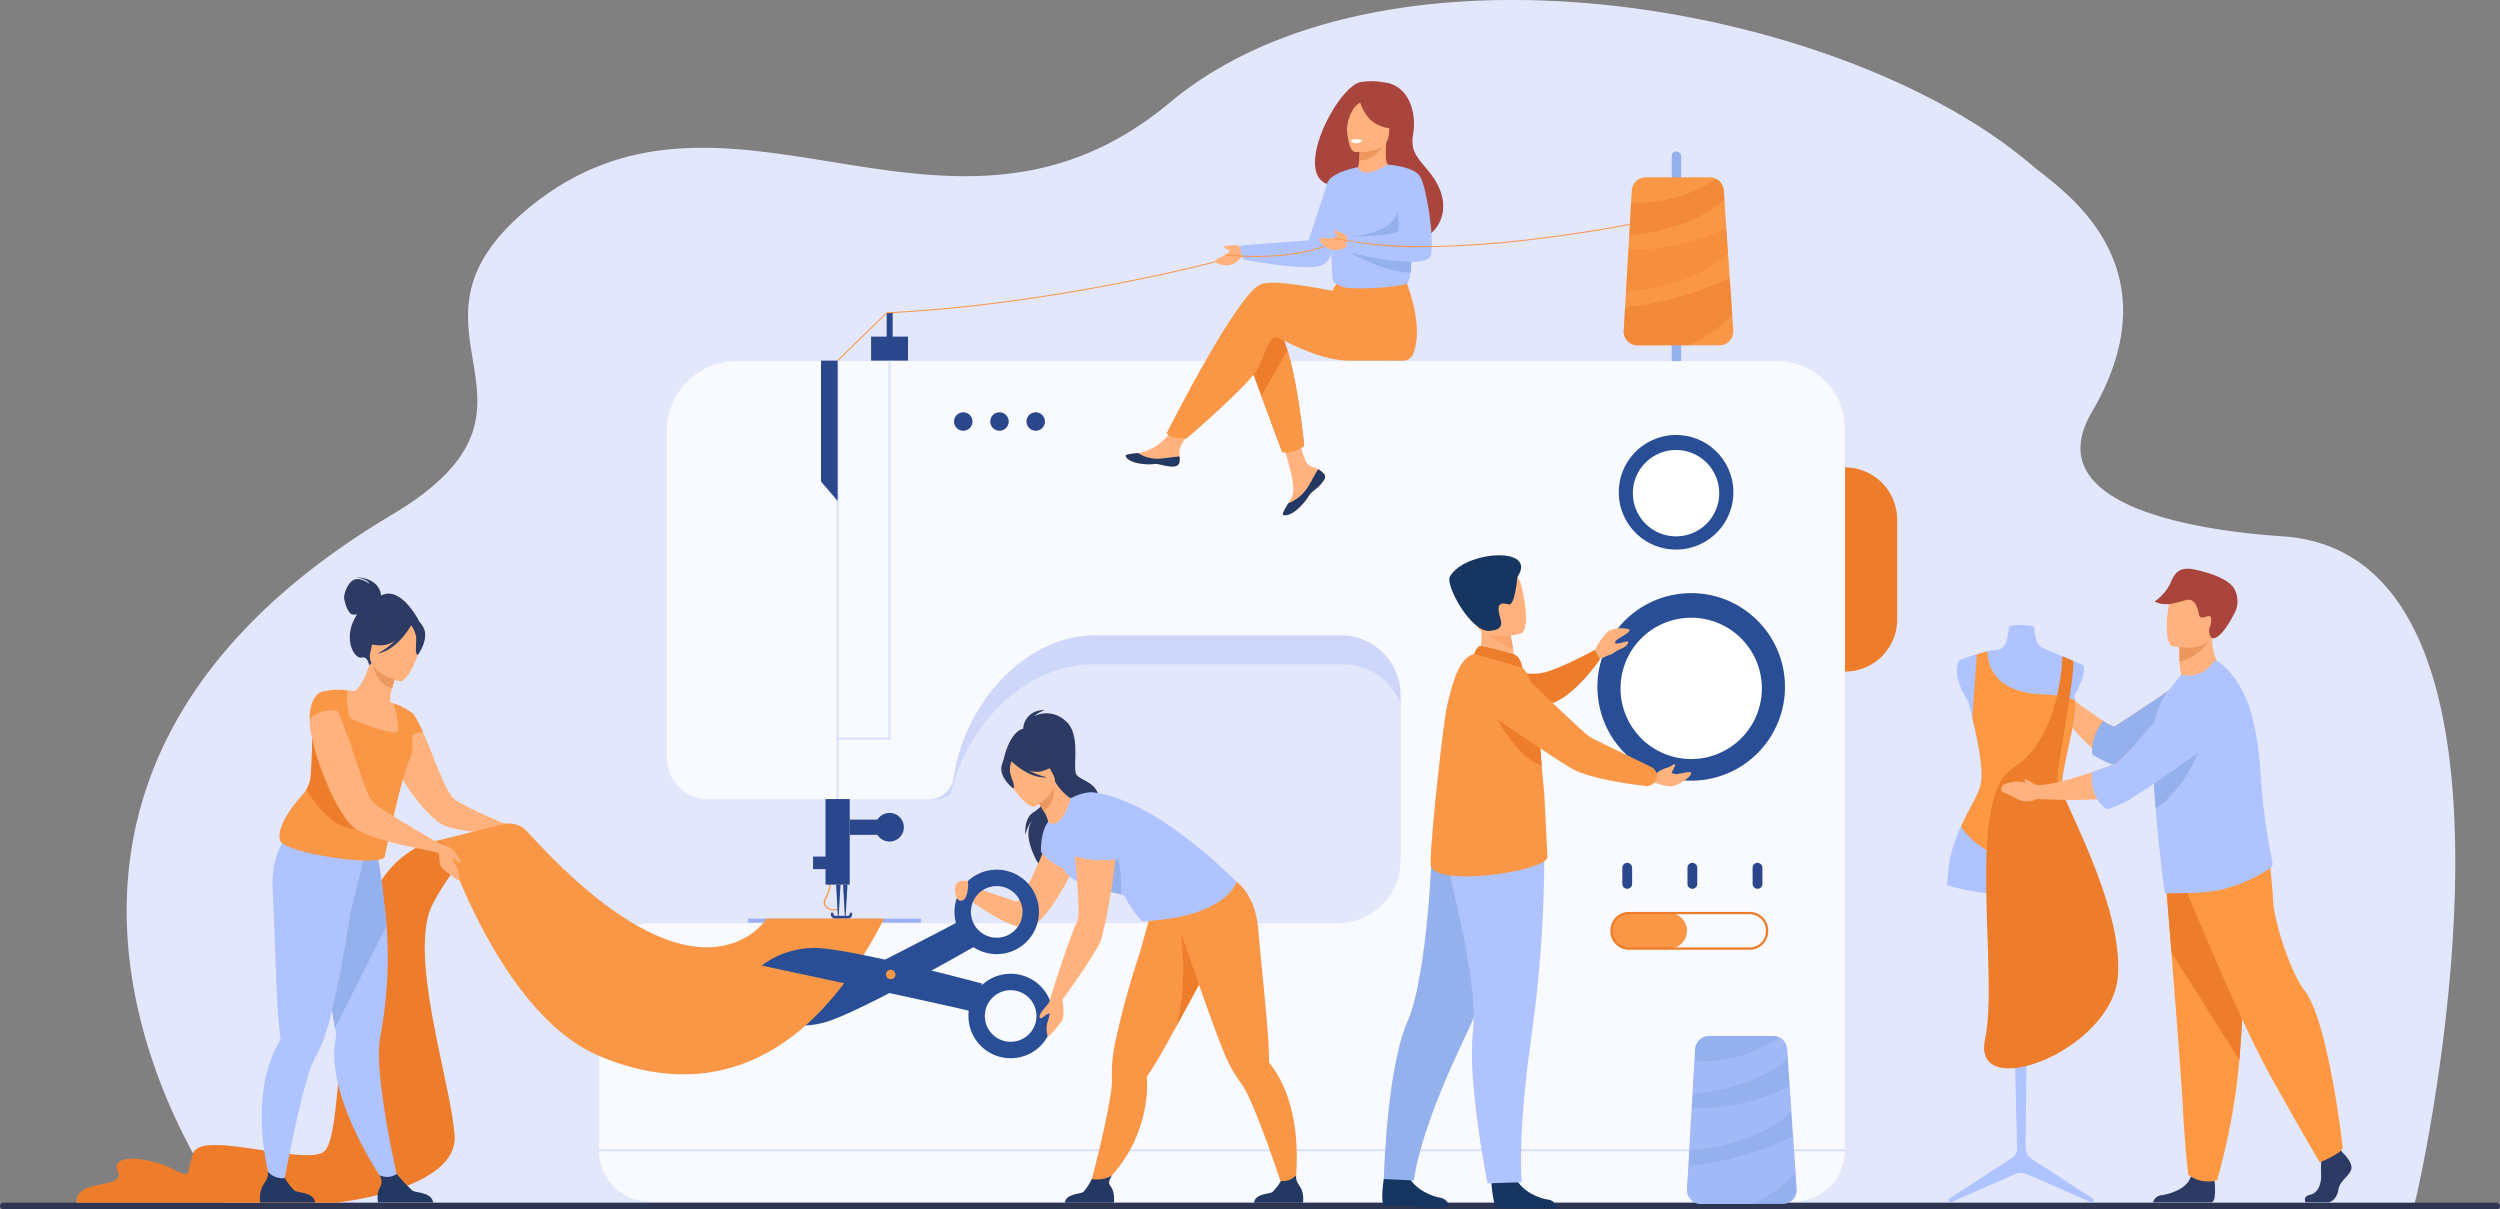 <svg xmlns="http://www.w3.org/2000/svg" width="380" height="183.816" viewBox="0 0 380 183.816">
  <rect x="0" y="0" width="380" height="183.816" fill="#808080" stroke="none"/>
  <g id="Grupo_41244" data-name="Grupo 41244" transform="translate(-80.727 -260.97)">
    <path id="Trazado_108724" data-name="Trazado 108724" d="M580.145,443.8c-.116.273-20.333.6-20.478.872H525.215l-10.083-.027H424.844l-26.368-.028H328.963l-29.034-.027h-52.5l-.261-.656-.029-.055a.267.267,0,0,1-.029-.082c-.116-.219-46.394-61.749,25.552-104.582,28.15-16.759-1.762-27.823,20.622-46.48,30.271-25.229,63.8,12.068,97.61-16.163C423.952,249,493.5,261.626,522,286.137c3.737,3.214,22.441,14.64,9.044,37.5-8.458,14.433,16.508,18.017,29.035,18.858C602.923,345.373,580.436,443.256,580.145,443.8Z" transform="translate(-132.372)" fill="#e2e7fc"/>
    <path id="Trazado_108725" data-name="Trazado 108725" d="M2082.7,474.842h0a.717.717,0,0,1-.717-.717V443.037a.717.717,0,0,1,.717-.717h0a.717.717,0,0,1,.717.717v31.088A.717.717,0,0,1,2082.7,474.842Z" transform="translate(-1747.157 -158.324)" fill="#94b0ed"/>
    <rect id="Rectángulo_32089" data-name="Rectángulo 32089" width="380" height="1.008" rx="0.504" transform="translate(80.727 443.778)" fill="#2e3552"/>
    <g id="Grupo_41233" data-name="Grupo 41233" transform="translate(171.745 273.299)">
      <g id="Grupo_41222" data-name="Grupo 41222" transform="translate(0 14.622)">
        <g id="Grupo_41212" data-name="Grupo 41212" transform="translate(34.184 107.506)">
          <path id="Trazado_108726" data-name="Trazado 108726" d="M1068.342,1323.872a1.774,1.774,0,0,1-1-.305,1.068,1.068,0,0,1-.348-1.51,5.894,5.894,0,0,0,.684-2.111l.21.014a5.928,5.928,0,0,1-.7,2.171.91.91,0,0,0,.295,1.306,1.461,1.461,0,0,0,1.5.107l.121.14A1.534,1.534,0,0,1,1068.342,1323.872Z" transform="translate(-1066.817 -1319.945)" fill="#f99746"/>
        </g>
        <path id="Trazado_108727" data-name="Trazado 108727" d="M987,733.948V843.655a7.773,7.773,0,0,1-7.774,7.772H805.51a7.872,7.872,0,0,1-7.887-6.978c-.02-.2-.033-.393-.038-.594,0-.067,0-.133,0-.2v-26.8c0-.208.009-.415.025-.62a7.967,7.967,0,0,1,6.034-2.736H910.179a9.757,9.757,0,0,0,9.717-8.266,9.463,9.463,0,0,0,.1-1.36V778.85a8.939,8.939,0,0,0-.53-3.04,9.29,9.29,0,0,0-8.767-6.08H872.78c-8.186,0-15.344,5.682-19.227,13.04a26.977,26.977,0,0,0-2.491,6.7,3.989,3.989,0,0,1-2.421.812H814.7a6.522,6.522,0,0,1-6.584-6.456V734.257a10.231,10.231,0,0,1,.149-1.75,10.876,10.876,0,0,1,8.813-4.449H978.352a10.559,10.559,0,0,1,8.527,4.281A10.281,10.281,0,0,1,987,733.948Z" transform="translate(-797.583 -695.703)" fill="#9db0f4" opacity="0.3"/>
        <path id="Trazado_108728" data-name="Trazado 108728" d="M987,703.564V813.27a7.773,7.773,0,0,1-7.774,7.772H805.358a7.774,7.774,0,0,1-7.734-6.978c-.02-.2-.033-.393-.038-.594,0-.067,0-.133,0-.2v-26.8c0-.208.009-.415.025-.62a7.771,7.771,0,0,1,7.75-7.153H909.837a9.628,9.628,0,0,0,9.626-9.626V744.047a9.118,9.118,0,0,0-9.118-9.12H873.159c-9.576,0-17.718,8.089-20.685,17.459a26.216,26.216,0,0,0-.954,4.133,3.964,3.964,0,0,1-1.49,2.568,3.858,3.858,0,0,1-2.372.812H814.372a6.457,6.457,0,0,1-6.456-6.456V703.873a10.611,10.611,0,0,1,10.618-10.618H976.7A10.3,10.3,0,0,1,987,703.564Z" transform="translate(-797.583 -665.319)" fill="#f8faff"/>
        <rect id="Rectángulo_32090" data-name="Rectángulo 32090" width="3.683" height="13.008" transform="translate(34.459 94.506)" fill="#2b478b"/>
        <rect id="Rectángulo_32091" data-name="Rectángulo 32091" width="4.315" height="2.315" transform="translate(38.142 97.631)" fill="#2b478b"/>
        <path id="Trazado_108729" data-name="Trazado 108729" d="M1128.51,1236.33a2.176,2.176,0,1,1,2.176,2.176A2.176,2.176,0,0,1,1128.51,1236.33Z" transform="translate(-1086.493 -1137.541)" fill="#2b478b"/>
        <rect id="Rectángulo_32092" data-name="Rectángulo 32092" width="2.42" height="1.907" transform="translate(32.565 103.248)" fill="#2b478b"/>
        <rect id="Rectángulo_32093" data-name="Rectángulo 32093" width="5.612" height="3.648" transform="translate(41.387 24.213)" fill="#2b478b"/>
        <path id="Trazado_108730" data-name="Trazado 108730" d="M2039.089,498.775h-12.413a2.125,2.125,0,0,1-2.124-2.247l.2-3.482v-.033l.136-2.347.377-6.542.121-2.061.288-5,.107-1.827a2.125,2.125,0,0,1,2.12-2h9.736a2.1,2.1,0,0,1,.959.229,2.132,2.132,0,0,1,1.163,1.752l.1,1.467.287,4.221.046.666.471,6.949.378,5.56.166,2.429A2.126,2.126,0,0,1,2039.089,498.775Z" transform="translate(-1868.763 -473.233)" fill="#f99746"/>
        <g id="Grupo_41213" data-name="Grupo 41213" transform="translate(36.125 27.795)" opacity="0.3">
          <path id="Trazado_108731" data-name="Trazado 108731" d="M1090.349,749.847h-8.243V692.214h.351V749.5H1090V692.148h.35Z" transform="translate(-1082.105 -692.148)" fill="#9db0f4"/>
        </g>
        <path id="Rectángulo_32094" data-name="Rectángulo 32094" d="M0,0H0A7.927,7.927,0,0,1,7.927,7.927V23.109A7.927,7.927,0,0,1,0,31.036H0a0,0,0,0,1,0,0V0A0,0,0,0,1,0,0Z" transform="translate(189.422 44.095)" fill="#ed7d2b"/>
        <rect id="Rectángulo_32095" data-name="Rectángulo 32095" width="26.238" height="0.619" transform="translate(22.708 112.68)" fill="#9db0f4"/>
        <path id="Trazado_108732" data-name="Trazado 108732" d="M1066.12,713.993l-2.526-2.947V692.666h2.526Z" transform="translate(-1029.819 -664.805)" fill="#2b478b"/>
        <g id="Grupo_41214" data-name="Grupo 41214" transform="translate(36.125 85.319)" opacity="0.3">
          <rect id="Rectángulo_32096" data-name="Rectángulo 32096" width="0.351" height="9.187" fill="#9db0f4"/>
        </g>
        <g id="Grupo_41215" data-name="Grupo 41215" transform="translate(0 147.7)" opacity="0.3">
          <rect id="Rectángulo_32097" data-name="Rectángulo 32097" width="189.421" height="0.351" fill="#9db0f4"/>
        </g>
        <g id="Grupo_41216" data-name="Grupo 41216" transform="translate(53.997 35.718)">
          <path id="Trazado_108733" data-name="Trazado 108733" d="M1222.866,755.954a1.4,1.4,0,1,1,1.4,1.4A1.4,1.4,0,0,1,1222.866,755.954Z" transform="translate(-1222.866 -754.551)" fill="#2b478b"/>
          <path id="Trazado_108734" data-name="Trazado 108734" d="M1266.241,755.954a1.4,1.4,0,1,1,1.4,1.4A1.4,1.4,0,0,1,1266.241,755.954Z" transform="translate(-1260.734 -754.551)" fill="#2b478b"/>
          <path id="Trazado_108735" data-name="Trazado 108735" d="M1309.616,755.954a1.4,1.4,0,1,1,1.4,1.4A1.4,1.4,0,0,1,1309.616,755.954Z" transform="translate(-1298.602 -754.551)" fill="#2b478b"/>
        </g>
        <rect id="Rectángulo_32098" data-name="Rectángulo 32098" width="0.912" height="4.911" transform="translate(43.755 20.6)" fill="#2b478b"/>
        <path id="Trazado_108736" data-name="Trazado 108736" d="M1082.027,1325.177h-.086l-.287-5.166h.674Z" transform="translate(-1045.586 -1212.498)" fill="#2b478b"/>
        <path id="Trazado_108737" data-name="Trazado 108737" d="M1090.371,1325.177h-.086l-.287-5.166h.674Z" transform="translate(-1052.87 -1212.498)" fill="#2b478b"/>
        <g id="Grupo_41217" data-name="Grupo 41217" transform="translate(35.264 111.741)">
          <path id="Trazado_108738" data-name="Trazado 108738" d="M1077.921,1354.24h-1.932a.7.7,0,0,1-.664-.722.2.2,0,1,1,.4,0,.278.278,0,0,0,.266.289h1.932a.278.278,0,0,0,.265-.289.2.2,0,1,1,.4,0A.7.7,0,0,1,1077.921,1354.24Z" transform="translate(-1075.325 -1353.301)" fill="#35488b"/>
        </g>
        <g id="Grupo_41221" data-name="Grupo 41221" transform="translate(153.76 104.204)">
          <g id="Grupo_41219" data-name="Grupo 41219" transform="translate(0 7.456)">
            <path id="Trazado_108739" data-name="Trazado 108739" d="M2018.74,1359.442h-6.07a2.7,2.7,0,0,1-2.7-2.7h0a2.7,2.7,0,0,1,2.7-2.7h6.07a2.7,2.7,0,0,1,2.7,2.7h0A2.7,2.7,0,0,1,2018.74,1359.442Z" transform="translate(-2009.798 -1353.874)" fill="#f99746"/>
            <g id="Grupo_41218" data-name="Grupo 41218">
              <path id="Trazado_108740" data-name="Trazado 108740" d="M2029.777,1358.411H2011.4a2.809,2.809,0,0,1-2.806-2.806v-.131a2.81,2.81,0,0,1,2.806-2.807h18.378a2.809,2.809,0,0,1,2.806,2.807v.131A2.809,2.809,0,0,1,2029.777,1358.411Zm-18.378-5.394a2.458,2.458,0,0,0-2.456,2.456v.131a2.458,2.458,0,0,0,2.456,2.456h18.378a2.458,2.458,0,0,0,2.455-2.456v-.131a2.458,2.458,0,0,0-2.455-2.456Z" transform="translate(-2008.593 -1352.667)" fill="#ed7d2b"/>
            </g>
          </g>
          <g id="Grupo_41220" data-name="Grupo 41220" transform="translate(1.816)">
            <path id="Trazado_108741" data-name="Trazado 108741" d="M2023.644,1297.883h0a.747.747,0,0,1-.745-.745v-2.454a.747.747,0,0,1,.745-.745h0a.747.747,0,0,1,.745.745v2.454A.747.747,0,0,1,2023.644,1297.883Z" transform="translate(-2022.899 -1293.94)" fill="#2b478b"/>
            <path id="Trazado_108742" data-name="Trazado 108742" d="M2101.633,1297.883h0a.747.747,0,0,1-.745-.745v-2.454a.747.747,0,0,1,.745-.745h0a.747.747,0,0,1,.745.745v2.454A.747.747,0,0,1,2101.633,1297.883Z" transform="translate(-2090.986 -1293.94)" fill="#2b478b"/>
            <path id="Trazado_108743" data-name="Trazado 108743" d="M2179.62,1297.883h0a.747.747,0,0,1-.745-.745v-2.454a.747.747,0,0,1,.745-.745h0a.747.747,0,0,1,.745.745v2.454A.747.747,0,0,1,2179.62,1297.883Z" transform="translate(-2159.071 -1293.94)" fill="#2b478b"/>
          </g>
        </g>
        <path id="Trazado_108744" data-name="Trazado 108744" d="M2027.632,536.859s6.59.763,14.879-3.221l.257,3.775s-3.959,4.9-15.514,5.988Z" transform="translate(-1871.124 -525.969)" fill="#ed7d2b" opacity="0.3"/>
        <path id="Trazado_108745" data-name="Trazado 108745" d="M2041.045,599.171a20.6,20.6,0,0,1-6.6,4.7h-7.769a2.125,2.125,0,0,1-2.124-2.247l.2-3.482v-.033a48.315,48.315,0,0,0,15.911-4.5Z" transform="translate(-1868.763 -578.327)" fill="#ed7d2b" opacity="0.5"/>
        <path id="Trazado_108746" data-name="Trazado 108746" d="M2045.653,478.254c-1.4,1.288-5.651,4.452-14.473,5.382l.288-5a21.319,21.319,0,0,0,12.921-3.6,2.132,2.132,0,0,1,1.162,1.752Z" transform="translate(-1874.552 -474.806)" fill="#ed7d2b" opacity="0.5"/>
      </g>
      <g id="Grupo_41228" data-name="Grupo 41228" transform="translate(36.246)">
        <g id="Grupo_41223" data-name="Grupo 41223" transform="translate(0 27.124)">
          <path id="Trazado_108747" data-name="Trazado 108747" d="M1083.164,587.117l-.109-.112,7.475-7.282h.03c26.058-1.282,50.693-7.952,50.939-8.019l.041.151c-.246.067-24.879,6.737-50.943,8.023Z" transform="translate(-1083.055 -571.702)" fill="#f99746"/>
        </g>
        <g id="Grupo_41225" data-name="Grupo 41225" transform="translate(43.833)">
          <g id="Grupo_41224" data-name="Grupo 41224">
            <path id="Trazado_108748" data-name="Trazado 108748" d="M1618.9,781.606a.751.751,0,0,1,.134.8.008.008,0,0,1,0,0,4.993,4.993,0,0,1-1.577,1.73c-.095.077-.18.146-.253.211l-.057.051-.044.04c-.693.639-.432.785-1.678,2.082-1.42,1.478-2.4,1.5-2.676,1.37-.235-.115.243-.9.772-1.779l.077-.128c.071-.117.141-.236.211-.354.621-1.06.461-1.558.314-3.135-.12-1.282-1.995-7.163-1.995-7.163l2.722-.469s.82,4.683,1.723,5.4c.483.385,1.023.389,1.488.674l.1.061A3.564,3.564,0,0,1,1618.9,781.606Z" transform="translate(-1588.784 -721.948)" fill="#ffb27d"/>
            <path id="Trazado_108749" data-name="Trazado 108749" d="M1622.738,823.4a.751.751,0,0,1,.134.8.007.007,0,0,1,0,0,5.782,5.782,0,0,1-1.58,1.725c-.094.078-.177.149-.251.216l-.057.051-.044.04c-.693.639-.432.785-1.678,2.082-1.42,1.478-2.4,1.5-2.676,1.37-.235-.115.243-.9.773-1.779a6.052,6.052,0,0,0,2.532-1.865c.855-1.091,1.426-2.493,2.008-3.306l.1.061A3.577,3.577,0,0,1,1622.738,823.4Z" transform="translate(-1592.622 -763.742)" fill="#233862"/>
            <path id="Trazado_108750" data-name="Trazado 108750" d="M1436.452,774.211c-.168.84-1.366.7-2.7.373s-1.02.062-2.924-.149-2.481-.921-2.539-1.2c-.052-.251.889-.34,1.9-.456l.382-.046a8.24,8.24,0,0,0,3.009-1.482,12.094,12.094,0,0,0,2.443-2.9l2.612.207s-1.37,2.081-1.9,2.986a3.157,3.157,0,0,0-.256,1.78A3.35,3.35,0,0,1,1436.452,774.211Z" transform="translate(-1428.283 -716.253)" fill="#ffb27d"/>
            <path id="Trazado_108751" data-name="Trazado 108751" d="M1433.748,805.044c-1.338-.327-1.02.062-2.924-.149s-2.481-.921-2.539-1.2c-.052-.251.889-.34,1.9-.456l.01.019a5.368,5.368,0,0,0,2.727.848c1.292.031,2.66-.339,3.552-.324a3.351,3.351,0,0,1-.02.893C1436.284,805.511,1435.086,805.371,1433.748,805.044Z" transform="translate(-1428.283 -746.713)" fill="#233862"/>
            <path id="Trazado_108752" data-name="Trazado 108752" d="M1571.441,654.248l2.441,6.569,3.187,8.577a5.163,5.163,0,0,0,1.693-.155,7.342,7.342,0,0,0,1.638-.8s-.885-9.209-2.536-14.5a9.412,9.412,0,0,0-1.42-3.072C1573.884,647.849,1571.441,654.248,1571.441,654.248Z" transform="translate(-1553.264 -612.988)" fill="#ed7d2b"/>
            <path id="Trazado_108753" data-name="Trazado 108753" d="M1491.729,591.845c1.6-.516,6.161.146,10.743,1.043l.959-1.582,9.9-.773s3.266,7.243,1.478,11.857a1.674,1.674,0,0,1-1.675,1.128h-.145l-7.8,0c-4.922,0-10.417-3.383-11.128-3.526-1.163-.233-1.629,2.094-2.792,4.538s-10.937,10.82-10.937,10.82a8.6,8.6,0,0,1-2.122-.218,2.09,2.09,0,0,1-.912-.575S1488.122,593.008,1491.729,591.845Z" transform="translate(-1471.07 -561.018)" fill="#f99746"/>
            <path id="Trazado_108754" data-name="Trazado 108754" d="M1656.752,373.708a108.18,108.18,0,0,0,10.307,7.468s2.33,1.567,4.009.946c2.8-1.035,5.115-5.052,1.569-9.816-1.768-2.376-3.293-3.208-2.767-6.216.57-3.259-.7-7.46-4.462-7.831a10.432,10.432,0,0,0-3.6-.03C1658.273,359.139,1651.782,371.763,1656.752,373.708Z" transform="translate(-1626.167 -358.072)" fill="#a9453d"/>
            <path id="Trazado_108755" data-name="Trazado 108755" d="M1703.78,435.955a4.941,4.941,0,0,0,2.91.83,4.8,4.8,0,0,0,2.313-1.762c-.482-.138-.834-.724-.587-3.616l-.225.026-3.785.432s-.011,1.179-.1,2.284C1704.233,435.074,1704,435.873,1703.78,435.955Z" transform="translate(-1668.801 -422.095)" fill="#ffb27d"/>
            <path id="Trazado_108756" data-name="Trazado 108756" d="M1708.03,432.039s-.011,1.179-.1,2.284c2.089.112,3.346-1.7,3.884-2.716Z" transform="translate(-1672.425 -422.27)" fill="#ed975d"/>
            <path id="Trazado_108757" data-name="Trazado 108757" d="M1694.13,386.406s4.924.486,5.18-2.586,1.063-5.077-2.071-5.517-3.842.681-4.177,1.686S1692.855,386.2,1694.13,386.406Z" transform="translate(-1659.306 -375.648)" fill="#ffb27d"/>
            <path id="Trazado_108758" data-name="Trazado 108758" d="M1706.712,371.817s.62,3.752,3.425,4.642a4.485,4.485,0,0,0,2.973.221,8.337,8.337,0,0,1-1.335-3.122,1.5,1.5,0,0,0-1-1.146C1709.319,371.934,1707.557,370.627,1706.712,371.817Z" transform="translate(-1671.36 -369.647)" fill="#a9453d"/>
            <path id="Trazado_108759" data-name="Trazado 108759" d="M1693.943,375.55a3.258,3.258,0,0,0-1.75,1.4,6.283,6.283,0,0,0-.881,3.035s-.862-3.473.395-4.764A1.308,1.308,0,0,1,1693.943,375.55Z" transform="translate(-1657.664 -372.579)" fill="#a9453d"/>
            <path id="Trazado_108760" data-name="Trazado 108760" d="M1687.056,469.292c-.088.373-.163.716-.224,1.033-.1.511-.169.951-.218,1.34-.151,1.211-.1,1.929-.207,2.714a6.761,6.761,0,0,1-.368,1.478c-.2.562-5.555,1.064-8.6.862a4.172,4.172,0,0,1-1.965-.425c-1.086-.943-.978,1.131-1.127-8.8-.072-4.842,4.109-9.154,4.109-9.154s.334,2.068,4.48-.393c.147-.086,1.78,2.332,3.352,5.309C1688.02,466.549,1687.545,467.245,1687.056,469.292Z" transform="translate(-1643.104 -445.267)" fill="#aec3ff"/>
            <path id="Trazado_108761" data-name="Trazado 108761" d="M1590.669,687.527l3.187,8.577a5.161,5.161,0,0,0,1.693-.155,7.34,7.34,0,0,0,1.638-.8s-.885-9.21-2.536-14.5Z" transform="translate(-1570.051 -639.698)" fill="#f99746"/>
            <path id="Trazado_108762" data-name="Trazado 108762" d="M1646.691,461.058s-4.266.723-4.767,2.56-3.962,12.109-3.962,12.109,2.682.915,3.684-.087,3.486-9.3,3.486-9.3Z" transform="translate(-1611.34 -447.982)" fill="#aec3ff"/>
            <path id="Trazado_108763" data-name="Trazado 108763" d="M1539.668,554.762l-1.011-.4a2.413,2.413,0,0,0-.936-.031c-.328.1-1.15.092-1.154.227s.936.554.936.554l.03-.011c-.357.809-2.144,1.271-2.23,1.568-.1.36.727.546,1.18.658a2.5,2.5,0,0,0,2.109-.476c.4-.422,1.076-1,1.076-1Z" transform="translate(-1521.707 -529.377)" fill="#ffb27d"/>
            <path id="Trazado_108764" data-name="Trazado 108764" d="M1699.454,427.836a.847.847,0,0,1-.752.505c-.545,0-.693-.082-.8-.2a1.705,1.705,0,0,1-.205-.338A4.63,4.63,0,0,1,1699.454,427.836Z" transform="translate(-1663.494 -418.89)" fill="#fff"/>
            <path id="Trazado_108765" data-name="Trazado 108765" d="M1576.081,538.317l-10.328.789a3.221,3.221,0,0,0,.45,2.137s9.318,1.822,11.749.891,2.157-5.318,2.157-5.318Z" transform="translate(-1548.27 -514.121)" fill="#aec3ff"/>
            <path id="Trazado_108766" data-name="Trazado 108766" d="M1665.019,538.265l-.686-.843a2.413,2.413,0,0,0-.8-.485c-.337-.07-1.049-.481-1.118-.365s.547.941.547.941l.031,0c-.707.532-2.491.062-2.712.279-.267.263.368.831.708,1.15a2.5,2.5,0,0,0,2.073.615c.555-.173,1.428-.348,1.428-.348Z" transform="translate(-1630.768 -513.89)" fill="#ffb27d"/>
            <path id="Trazado_108767" data-name="Trazado 108767" d="M1707.3,564.071c-.15,1.211-.1,1.929-.207,2.714-3.874.013-9.052-2.991-9.052-2.991Z" transform="translate(-1663.788 -537.674)" fill="#94b0ed"/>
            <path id="Trazado_108768" data-name="Trazado 108768" d="M1698.038,509.684s6.034-.18,7.052-3.61c1.117-3.768,2.369,1.55,2.369,1.55l-.666,3.394h-6.621Z" transform="translate(-1663.788 -486.105)" fill="#94b0ed"/>
            <path id="Trazado_108769" data-name="Trazado 108769" d="M1697.5,457.972s3.917.256,4.9,1.784,2.194,9.284,1.684,11.948-13.053-.509-13.053-.509l.4-2.311s7.239.042,7.652-.9C1699.624,466.729,1697.5,457.972,1697.5,457.972Z" transform="translate(-1657.663 -445.288)" fill="#aec3ff"/>
          </g>
        </g>
        <g id="Grupo_41226" data-name="Grupo 41226" transform="translate(75.55 21.689)">
          <path id="Trazado_108770" data-name="Trazado 108770" d="M1691.439,532.439a54.765,54.765,0,0,1-13.3-1.345.078.078,0,0,1,.04-.152c4.306,1.127,12.67,2.121,28.068.458,9.212-1,16.672-2.493,16.747-2.508a.078.078,0,0,1,.031.154c-.074.015-7.542,1.514-16.761,2.51A141.632,141.632,0,0,1,1691.439,532.439Z" transform="translate(-1678.085 -528.891)" fill="#f99746"/>
        </g>
        <g id="Grupo_41227" data-name="Grupo 41227" transform="translate(58.904 24.978)">
          <path id="Trazado_108771" data-name="Trazado 108771" d="M1551.816,556.545a46.408,46.408,0,0,1-4.763-.252.078.078,0,1,1,.016-.156c9.7,1,14.978-1.31,15.03-1.333a.078.078,0,0,1,.064.143C1562.121,554.967,1558.516,556.545,1551.816,556.545Z" transform="translate(-1546.983 -554.797)" fill="#f99746"/>
        </g>
      </g>
      <g id="Grupo_41229" data-name="Grupo 41229" transform="translate(149.688 75.724)">
        <circle id="Elipse_1039" data-name="Elipse 1039" cx="14.256" cy="14.256" r="14.256" transform="translate(0 4.567) rotate(-9.217)" fill="#2a4e96"/>
        <path id="Trazado_108772" data-name="Trazado 108772" d="M2020.76,1011.214a10.74,10.74,0,1,1,10.74,10.74A10.739,10.739,0,0,1,2020.76,1011.214Z" transform="translate(-2015.143 -994.633)" fill="#fff"/>
      </g>
      <g id="Grupo_41230" data-name="Grupo 41230" transform="translate(153.686 52.443)">
        <circle id="Elipse_1040" data-name="Elipse 1040" cx="8.71" cy="8.71" r="8.71" transform="matrix(0.169, -0.986, 0.986, 0.169, 0, 17.171)" fill="#2a4e96"/>
        <path id="Trazado_108773" data-name="Trazado 108773" d="M2035.531,806.276a6.562,6.562,0,1,1,6.562,6.562A6.562,6.562,0,0,1,2035.531,806.276Z" transform="translate(-2032.037 -796.084)" fill="#fff"/>
      </g>
      <g id="Grupo_41232" data-name="Grupo 41232" transform="translate(119.096 72.074)">
        <path id="Trazado_108774" data-name="Trazado 108774" d="M1867.967,1041.571s5.117,1.4,7.767.742,7.749-3.46,7.749-3.46l.8,1.4s-4.171,6.214-8.026,6.92S1867.967,1041.571,1867.967,1041.571Z" transform="translate(-1851.158 -1024.489)" fill="#ed7d2b"/>
        <path id="Trazado_108775" data-name="Trazado 108775" d="M2055.2,1186.574s2.65,1.056,3.544.775,2.435-1.145,2.712-1.853-1.818.185-2.527,0a4.647,4.647,0,0,0-2.867,0C2054.674,1185.9,2055.2,1186.574,2055.2,1186.574Z" transform="translate(-2014.532 -1152.27)" fill="#ffb27d"/>
        <path id="Trazado_108776" data-name="Trazado 108776" d="M1866.1,1666.966s.2,3.224.8,3.982h9.213a1.64,1.64,0,0,0-1.471-1.317c-1.456-.253-3.892-1.276-4.773-3.2C1868.942,1664.408,1866.1,1666.966,1866.1,1666.966Z" transform="translate(-1849.531 -1571.705)" fill="#163560"/>
        <path id="Trazado_108777" data-name="Trazado 108777" d="M1735.8,1663.744s-.607,4.014.181,4.086c.1.01,3.795,0,4.8.153a25.179,25.179,0,0,0,4.371.031.433.433,0,0,0,.392-.651,1.747,1.747,0,0,0-1.251-.8c-1.451-.279-3.869-1.345-4.717-3.284C1738.688,1661.237,1735.8,1663.744,1735.8,1663.744Z" transform="translate(-1735.581 -1568.933)" fill="#163560"/>
        <path id="Trazado_108778" data-name="Trazado 108778" d="M1758.02,1283.452s-2.317,8.106-8.956,22.182-7.151,20.491-7.151,20.491l-4.573-.215s.43-16.754,3.566-23.858,3.775-26.542,3.775-26.542Z" transform="translate(-1737.116 -1231.098)" fill="#94b0ed"/>
        <path id="Trazado_108779" data-name="Trazado 108779" d="M1825.7,1283.13a202.153,202.153,0,0,1-1.987,27.963c-2.172,15.411-1.436,21.953-1.436,21.953l-5.2.173s-3.109-15.417-2.217-23.13-4.256-26.469-4.256-26.469Z" transform="translate(-1801.078 -1237.751)" fill="#aec3ff"/>
        <path id="Trazado_108780" data-name="Trazado 108780" d="M1848.68,1009.127l2.453,1.817,3.545-.746c-.049-.323-.283-1.663-.5-2.877-.013-.072-.026-.143-.038-.213-.182-1.033-.34-1.92-.34-1.92l-3.312-1.65-1.235-.615c0,.022.1,1.146.109,1.31A10.6,10.6,0,0,1,1848.68,1009.127Z" transform="translate(-1834.32 -993.12)" fill="#ffb27d"/>
        <path id="Trazado_108781" data-name="Trazado 108781" d="M1811.089,1074.339c.224,2.24-17.7,4.89-17.767,1.134-.059-3.3,1.908-21.492,2.519-24.094,1.078-4.6,2.047-7.235,4.1-7.839.758-.22,3.552.5,5.572,1.091a3.34,3.34,0,0,1,.416.144,4.285,4.285,0,0,1,2.51,2.748c.311,1.049.669,2.391.96,3.872a29.617,29.617,0,0,1,.544,4.206c.016.3.026.6.028.891.011,1.1.107,2.519.242,4.1.085.995.187,2.053.292,3.131.031.309.063.62.093.932.022.216.366,7.322.466,9.225,0,.028,0,.052,0,.076a.018.018,0,0,0,0,.009c0,.026,0,.053,0,.079C1811.082,1074.211,1811.087,1074.314,1811.089,1074.339Z" transform="translate(-1785.99 -1028.545)" fill="#f99746"/>
        <path id="Trazado_108782" data-name="Trazado 108782" d="M1855.4,1008.512c.727,1.391,3.437,2.595,4.567,3.037-.013-.072-.026-.143-.038-.213-.183-1.033-.34-1.92-.34-1.92l-3.312-1.651C1855.542,1007.754,1855.1,1007.939,1855.4,1008.512Z" transform="translate(-1840.101 -997.349)" fill="#fca56b"/>
        <path id="Trazado_108783" data-name="Trazado 108783" d="M1844.427,951.633s-5.974,1.864-7.077-1.874-2.618-6.015,1.15-7.363,4.933-.141,5.6,1.017S1845.952,951.052,1844.427,951.633Z" transform="translate(-1823.333 -939.759)" fill="#ffb27d"/>
        <path id="Trazado_108784" data-name="Trazado 108784" d="M1826.166,929.017s-.381,4.35-1.281,4.161-1.716-.329-1.584.982,1.379,2.826-1.393,3.057-6.758-6.918-6-8.272C1818.109,925.04,1829.342,924.252,1826.166,929.017Z" transform="translate(-1805.629 -925.724)" fill="#163560"/>
        <g id="Grupo_41231" data-name="Grupo 41231" transform="translate(32.326 11.086)">
          <path id="Trazado_108785" data-name="Trazado 108785" d="M1990.176,1016.317a11.286,11.286,0,0,1,1.979-2.83,4.552,4.552,0,0,1,3.24-.266c.259.545-1.867,1.337-2.121,1.827s.756.463-.039,1.305a8.338,8.338,0,0,1-2.255,1.368Z" transform="translate(-1990.176 -1013.04)" fill="#ffb27d"/>
          <path id="Trazado_108786" data-name="Trazado 108786" d="M2002.857,1029.248c.015,0,.721-.083,1.411-.158.507-.055,1-.28,1.212-.291.491-.024.146.756-.918,1.144-.9.329-1.156.862-2.005,1.006C2001.531,1031.124,2002.857,1029.248,2002.857,1029.248Z" transform="translate(-2000.645 -1026.799)" fill="#ffb27d"/>
        </g>
        <path id="Trazado_108787" data-name="Trazado 108787" d="M1851.621,1035.793c-.078-.033-4.823-1.433-5.338-1.263s-.821,1.167-.821,1.167l7.326,2.087S1852.612,1036.211,1851.621,1035.793Z" transform="translate(-1831.51 -1020.703)" fill="#ed7d2b"/>
        <path id="Trazado_108788" data-name="Trazado 108788" d="M2062.662,1177.269a4.657,4.657,0,0,1,1.587-.878c.74-.162,1.387-.832,1.387-.509s-.555,1.11-.555,1.387S2062.662,1177.269,2062.662,1177.269Z" transform="translate(-2021.133 -1144.044)" fill="#ffb27d"/>
        <path id="Trazado_108789" data-name="Trazado 108789" d="M1880.352,1129.573c-3.806-1.444-6.691-7.057-6.691-7.057l6.421,2.069c.017.3.026.6.028.891C1880.121,1126.575,1880.217,1128,1880.352,1129.573Z" transform="translate(-1856.129 -1097.53)" fill="#ed7d2b"/>
        <path id="Trazado_108790" data-name="Trazado 108790" d="M1867.139,1082.119c0-.01.005-.021.008-.031a1.409,1.409,0,0,0-.754-1.623c-2.391-1.152-8.585-4.139-9.277-4.509-.729-.391-7.981-7.363-10.15-9.456a1.409,1.409,0,0,0-1.417-.325l-6.008,1.964a1.411,1.411,0,0,0-.36,2.5c4.419,3.029,13.663,9.331,15.325,10.18,2.93,1.5,8.858,2.281,11.046,2.528a1.406,1.406,0,0,0,1.454-.846A2.91,2.91,0,0,0,1867.139,1082.119Z" transform="translate(-1825.493 -1048.281)" fill="#f99746"/>
      </g>
    </g>
    <g id="Grupo_41239" data-name="Grupo 41239" transform="translate(92.344 348.708)">
      <path id="Trazado_108791" data-name="Trazado 108791" d="M226.766,1256.025s-7.328.694-11.261,12.176-2.786,32.9-5.692,35.043-18.576-3.336-19.829.189,0,3.942-3.447,2.271-9.3-2.248-8.044.547-6.477.921-6.268,4.731h39.448s18.677-1.936,18.029-10.293-7.238-27.836-3.272-35.2a36.218,36.218,0,0,1,9.152-11.193Z" transform="translate(-172.22 -1215.909)" fill="#ed7d2b"/>
      <g id="Grupo_41234" data-name="Grupo 41234" transform="translate(27.886)">
        <path id="Trazado_108792" data-name="Trazado 108792" d="M464.588,1324.466l-1.658.617s-7.2-9.987-8.087-18.773a13.347,13.347,0,0,1,.237-4.492s-.07-.4-.193-1.113c-.057-.332-.127-.731-.207-1.188-.234-1.341-.556-3.177-.924-5.266-.847-4.809-1.945-10.956-2.8-15.475l.447-.143,4.833-1.559,1-3.172,3.6-.947s.8,1.573,1.523,9c.133.974.253,2.049.344,3.214a63.616,63.616,0,0,1-.343,13.013q-.248,1.937-.632,3.994a17.822,17.822,0,0,0-.138,3.944C461.951,1313.3,464.588,1324.466,464.588,1324.466Z" transform="translate(-443.453 -1232.202)" fill="#aec3ff"/>
        <path id="Trazado_108793" data-name="Trazado 108793" d="M462.7,1285.169l-7.815,15.536c-.057-.332-.127-.731-.207-1.188-.234-1.341-.556-3.177-.924-5.266-.847-4.809-1.945-10.956-2.8-15.475l.447-.143,4.833-1.559,1-3.172,3.6-.947s.8,1.573,1.523,9C462.49,1282.929,462.61,1284,462.7,1285.169Z" transform="translate(-443.453 -1232.202)" fill="#94b0ed"/>
        <path id="Trazado_108794" data-name="Trazado 108794" d="M409.6,1262.522l-.181-1.551c-3.031.8-11.129-2.25-11.129-2.25s-2.936,2.581-2.551,8.768c.188,3.02.532,15.852.891,19.649.13,1.376.243,2.356.29,2.747a.007.007,0,0,1,0,0,.544.544,0,0,1-.088.336,17.815,17.815,0,0,0-1.325,2.786c-3.523,9.389.543,20.952.543,20.952l1.055-.425s2.314-12.868,4.194-18.553a11.251,11.251,0,0,1,.906-2.175,24.563,24.563,0,0,0,2.265-6.039,148.527,148.527,0,0,0,3.046-16.021C407.611,1270.754,409.6,1262.522,409.6,1262.522Z" transform="translate(-393.789 -1219.777)" fill="#aec3ff"/>
        <path id="Trazado_108795" data-name="Trazado 108795" d="M565.185,1130l-.226,1.518s-.1,0-.276-.013c-.552-.037-1.894-.113-3.412-.276-2.283-.226-4.993-.627-6.072-1.292-1.643-1-4.341-4.078-6.1-7.151a2,2,0,0,1-.125-.226,11.037,11.037,0,0,1-1.606-4.542,6.482,6.482,0,0,1,.213-2.057,5.25,5.25,0,0,1,.928-1.857.939.939,0,0,1,.176-.213,4.332,4.332,0,0,1,1.192-1.016c.3-.125.627.025.966.389v.013a5.747,5.747,0,0,1,.866,1.28c.013.013.025.025.025.038.063.113.125.238.2.376a.317.317,0,0,1,.05.088q.207.433.414.9c1.543,3.362,3.187,8.456,4.554,9.974.59.652,3.287,1.932,5.432,2.886C563.931,1129.5,565.185,1130,565.185,1130Z" transform="translate(-527.617 -1092.41)" fill="#ffb27d"/>
        <path id="Trazado_108796" data-name="Trazado 108796" d="M492.535,1062.884a9.439,9.439,0,0,1-3.491.818c-5.211.285-6.394-4.282-6.609-7.314a4.372,4.372,0,0,1,1.788-.226c.369.02.755.058,1.073.1.637-.333,1.782-1.95,2.444-4.656l.225.1,3.76,1.768s-.4,1.223-.694,2.394a4.764,4.764,0,0,0-.257,2.049c.3.12.474.2.474.2a.011.011,0,0,0,0,0A25.8,25.8,0,0,1,492.535,1062.884Z" transform="translate(-470.935 -1038.956)" fill="#ffb27d"/>
        <path id="Trazado_108797" data-name="Trazado 108797" d="M435.248,1096.962c-.039.1-.083.206-.13.31-1.32,2.842-3.763,14.616-3.763,14.616.348,2.117-15.908-.416-15.951-2.343-.573-2.044,2.032-5.327,3.5-6.974a4.68,4.68,0,0,0,.493-.663,4.623,4.623,0,0,0,.666-1.944,67.127,67.127,0,0,0,.2-6.85h0c.287-.213.564-.409.823-.6a7.364,7.364,0,0,0,1-.831,1.516,1.516,0,0,0,.48-.946,5.038,5.038,0,0,0-.02-.793c-.012-.126-.028-.252-.047-.378a10.753,10.753,0,0,0-.755-2.521,9.768,9.768,0,0,1,3.884-.229s0,.138,0,.364a13.525,13.525,0,0,0,.291,3.681c.364.55,7.025,2.957,7.376,2.212s-.6-4.17-.638-4.3a.011.011,0,0,1,0,0,10.5,10.5,0,0,1,3.028,1.611C434.341,1091.256,436.287,1094.2,435.248,1096.962Z" transform="translate(-412.344 -1069.615)" fill="#f99746"/>
        <path id="Trazado_108798" data-name="Trazado 108798" d="M498.294,954.783c-.008-.226-.183-2.66-3.891-2.787,0,0,1.823.217,2.138,1.019,0,0-1.242-.99-2.253-.672s-1.6,2.09-1.611,2.673.556,2.461,1.2,2.621a1.958,1.958,0,0,0,.777,0,8.7,8.7,0,0,0-.5.889c-1.48,3.037.046,6.005,1.3,5.678.8-.211,1.031,1.16,1.031,1.16l7.8-6.318S501.422,953.114,498.294,954.783Z" transform="translate(-479.876 -951.996)" fill="#2c3a64"/>
        <path id="Trazado_108799" data-name="Trazado 108799" d="M529.75,1054.2s-.4,1.222-.694,2.394c-2.2-.613-2.865-2.923-3.066-4.162Z" transform="translate(-508.959 -1039.678)" fill="#ed985f"/>
        <path id="Trazado_108800" data-name="Trazado 108800" d="M528.073,1010.791s-5.258-1.217-4.45-4.48.674-5.617,4.065-4.978,3.733,2.045,3.728,3.2S529.461,1011.023,528.073,1010.791Z" transform="translate(-506.819 -994.977)" fill="#ffb27d"/>
        <path id="Trazado_108801" data-name="Trazado 108801" d="M522.624,998.591c-.565-1.183-1.231-1.119-1.647-.91a3.772,3.772,0,0,0-4.894-.418,6.421,6.421,0,0,1-2.954,3.174s.808.827,3.149.809a3.854,3.854,0,0,0,2.088-.786,12.59,12.59,0,0,1-2.742,2.045c2.931-.561,4.9-3.954,5.1-4.314a4.229,4.229,0,0,1,.763,1.806c.054.9-.254,2.635.259,2.7C521.744,1002.7,523.471,1000.365,522.624,998.591Z" transform="translate(-497.731 -990.888)" fill="#2c3a64"/>
        <path id="Trazado_108802" data-name="Trazado 108802" d="M569.789,1115.567s1.266,2.208,1.455,2.777a2.638,2.638,0,0,0-2.3,1.2S568.781,1115.865,569.789,1115.567Z" transform="translate(-546.448 -1094.799)" fill="#f99746"/>
        <path id="Trazado_108803" data-name="Trazado 108803" d="M454.989,1142.082c-3.206-.034-5.921-3.363-7.581-6.024a4.623,4.623,0,0,0,.666-1.944,67.121,67.121,0,0,0,.2-6.85h0c.287-.213.564-.409.823-.6a7.376,7.376,0,0,0,1-.831C452.727,1130.276,459.336,1142.128,454.989,1142.082Z" transform="translate(-440.354 -1103.766)" fill="#ed7d2b"/>
        <path id="Trazado_108804" data-name="Trazado 108804" d="M400.248,1668.231H391.9a4.585,4.585,0,0,1,.236-2.238c.418-.926,1.073-1.348.916-2.468a3.006,3.006,0,0,0,2.6,1,9.161,9.161,0,0,0,1.449,1.878C397.646,1666.791,400.08,1666.651,400.248,1668.231Z" transform="translate(-391.852 -1573.183)" fill="#233862"/>
        <path id="Trazado_108805" data-name="Trazado 108805" d="M541.153,1670.807H532.8a3.472,3.472,0,0,1,.236-2.238,1.609,1.609,0,0,0-.06-1.922,3.242,3.242,0,0,0,1.406.265,2.939,2.939,0,0,0,1.242-.437,30.051,30.051,0,0,0,2.379,2.5C538.552,1669.366,540.985,1669.227,541.153,1670.807Z" transform="translate(-514.83 -1575.759)" fill="#233862"/>
        <path id="Trazado_108806" data-name="Trazado 108806" d="M471.312,1112.093l-.336,1.3s-4.17-.874-5.085-1.075h-.013c-1.568-.376-3.325-.828-4.805-1.33a13.2,13.2,0,0,1-2.559-1.142,1.524,1.524,0,0,1-.176-.125c-1.468-1.066-3.212-4.2-4.567-7.565-.188-.464-.364-.928-.539-1.38A34.288,34.288,0,0,1,451.8,1096a13.465,13.465,0,0,1-.339-2.271,5.58,5.58,0,0,1-.012-.64c.025-3.638,1.832-4.14,1.832-4.14.038-.012.075-.025.125-.037.314-.05.64.163.979.577a11.386,11.386,0,0,1,1.342,2.371c.715,1.619,1.468,3.714,2.17,5.8.389,1.141.765,2.283,1.142,3.337.213.64.426,1.242.627,1.794a17.293,17.293,0,0,0,1.054,2.446,6.074,6.074,0,0,0,1.543,1.392C463.594,1107.6,471.312,1112.093,471.312,1112.093Z" transform="translate(-443.879 -1071.525)" fill="#ffb27d"/>
        <path id="Trazado_108807" data-name="Trazado 108807" d="M455.728,1091.914a4.718,4.718,0,0,0-4.278,1.22c.03-3.632,1.838-4.13,1.838-4.13C454.016,1088.7,454.859,1089.963,455.728,1091.914Z" transform="translate(-443.883 -1071.57)" fill="#f99746"/>
      </g>
      <path id="Trazado_108808" data-name="Trazado 108808" d="M1030.279,1360.134c.071.2-29.8,15.352-29.8,15.352a13.344,13.344,0,0,0,8.28.566c4.834-1.119,23.376-11.786,23.376-11.786Z" transform="translate(-895.315 -1308.313)" fill="#2a4e96"/>
      <path id="Trazado_108809" data-name="Trazado 108809" d="M652.181,1261.262s-9.91,15.961-36.36-13.219a3.766,3.766,0,0,0-3.711-1.128l-10.289,2.571a1.938,1.938,0,0,1,1.363.417,2.661,2.661,0,0,1,.54.954c2.124,5.923,10.07,25.765,22.952,31.251,15.2,6.472,31.312,2.733,43.364-20.845Z" transform="translate(-547.275 -1209.37)" fill="#f99746"/>
      <g id="Grupo_41238" data-name="Grupo 41238" transform="translate(133.463 20.234)">
        <path id="Trazado_108810" data-name="Trazado 108810" d="M1403.688,1339.246l-.073.13c-.586,1.019-1.931,3.515-3.411,6.246-.7,1.3-1.434,2.645-2.13,3.914-1.2,2.191-2.289,4.141-2.925,5.172-.647,1.048-1.124,1.785-1.316,2.079h0a.488.488,0,0,0-.063.3,15.9,15.9,0,0,1-.042,2.747,21.074,21.074,0,0,1-6.885,13.648l-1.782.263s2.521-9.341,3.264-14.621a10.154,10.154,0,0,0,.136-2.094,21.871,21.871,0,0,1,.575-5.715,128.045,128.045,0,0,1,3.643-13.228c.083-.259,2.589-9.322,2.589-9.322,2.1,1.838,9.773,2.6,9.773,2.6S1406.34,1334.531,1403.688,1339.246Z" transform="translate(-1364.53 -1301.167)" fill="#f99746"/>
        <path id="Trazado_108811" data-name="Trazado 108811" d="M1355.608,1672.337h7.436a4.084,4.084,0,0,0-.21-1.993c-.372-.825-.9-.851-.068-2.145a4.53,4.53,0,0,1-3.066.543,9.106,9.106,0,0,1-1.289,1.962C1357.925,1671.055,1355.758,1670.93,1355.608,1672.337Z" transform="translate(-1338.818 -1597.499)" fill="#233862"/>
        <path id="Trazado_108812" data-name="Trazado 108812" d="M1495.275,1381.114l-.074.13c-.586,1.019-3.756,6.873-5.236,9.6a39.6,39.6,0,0,0,.522-14.119Z" transform="translate(-1456.116 -1343.035)" fill="#ed7d2b"/>
        <path id="Trazado_108813" data-name="Trazado 108813" d="M1305.707,1114.566a2.95,2.95,0,0,1,3.291-3.208,4.212,4.212,0,0,0-1.648.884,4.24,4.24,0,0,1,4.775.72c2.488,2.063.942,7.235,1.7,8.218s3.7,1.179,3.343,4.354-9.352,7.153-8.774,9.781c0,0-3.524-5.18-1-7.544a4.668,4.668,0,0,0-1.353,2.532s-.333-2.685,1.375-3.543a6.307,6.307,0,0,0,2.619-4.036C1309.9,1122.227,1305.707,1114.566,1305.707,1114.566Z" transform="translate(-1295.248 -1111.357)" fill="#2c3a64"/>
        <path id="Trazado_108814" data-name="Trazado 108814" d="M1247.945,1242.739s-5.1,12.87-6.2,12.394-7.576-2.534-7.576-2.534l-.426,1.577s6.164,4.75,9.336,4.958,7.468-9.137,7.468-9.137Z" transform="translate(-1232.426 -1226.058)" fill="#ffb27d"/>
        <g id="Grupo_41237" data-name="Grupo 41237" transform="translate(0 24.219)">
          <g id="Grupo_41235" data-name="Grupo 41235" transform="translate(2.122 15.822)">
            <path id="Trazado_108815" data-name="Trazado 108815" d="M1243.453,1427.49a6.419,6.419,0,1,1-2.595,8.7A6.426,6.426,0,0,1,1243.453,1427.49Zm4.917,9.1a3.923,3.923,0,1,0-5.316-1.585A3.927,3.927,0,0,0,1248.37,1436.587Z" transform="translate(-1240.087 -1426.719)" fill="#2a4e96"/>
          </g>
          <g id="Grupo_41236" data-name="Grupo 41236">
            <path id="Trazado_108816" data-name="Trazado 108816" d="M1223.552,1307.023a6.419,6.419,0,1,1,4.739,7.742A6.426,6.426,0,0,1,1223.552,1307.023Zm2.427.584a3.923,3.923,0,1,0,4.732-2.9A3.927,3.927,0,0,0,1225.979,1307.607Z" transform="translate(-1223.373 -1302.105)" fill="#2a4e96"/>
          </g>
        </g>
        <path id="Trazado_108817" data-name="Trazado 108817" d="M1285.68,1132.715a29.783,29.783,0,0,1,4.465,2.183c2.015,2.235,1.44,5.151.287,5.179-.739.018-.6,1.247-.6,1.247l-8.236-3.484S1282.592,1132.057,1285.68,1132.715Z" transform="translate(-1274.207 -1129.958)" fill="#2c3a64"/>
        <path id="Trazado_108818" data-name="Trazado 108818" d="M1327.991,1244.852s-1.1,1.136-1.1,4.535a7.88,7.88,0,0,0,5.431,2.99S1328.955,1244.85,1327.991,1244.852Z" transform="translate(-1313.75 -1227.902)" fill="#aec3ff"/>
        <path id="Trazado_108819" data-name="Trazado 108819" d="M1485.957,1321.253l-.025-1.391c2.771.349,9.554-3.311,9.554-3.311s2.9,1.928,3.3,7.434c.194,2.687,1.419,14.053,1.554,17.447.049,1.23.066,2.108.071,2.459a.007.007,0,0,0,0,0,.483.483,0,0,0,.118.286,15.868,15.868,0,0,1,1.5,2.3c4.228,7.867,2.017,18.556,2.017,18.556l-.982-.25s-3.575-11.081-5.912-15.874a10.04,10.04,0,0,0-1.058-1.811,21.862,21.862,0,0,1-2.718-5.06C1491.648,1337.92,1485.957,1321.253,1485.957,1321.253Z" transform="translate(-1452.595 -1290.498)" fill="#f99746"/>
        <path id="Trazado_108820" data-name="Trazado 108820" d="M1582.007,1671.968h7.436a4.08,4.08,0,0,0-.21-1.993c-.372-.825-.955-1.2-.815-2.2a2.677,2.677,0,0,1-2.318.887,8.146,8.146,0,0,1-1.29,1.673C1584.323,1670.686,1582.156,1670.561,1582.007,1671.968Z" transform="translate(-1536.472 -1597.129)" fill="#233862"/>
        <path id="Trazado_108821" data-name="Trazado 108821" d="M1340.369,1222.892c1,.17-.163.964,1.211,1.114a24.818,24.818,0,0,1,5.031.781,1.136,1.136,0,0,1,.724.587,13.806,13.806,0,0,0,2.479,3.505c12.948-.589,14.369-6.005,14.369-6.005-8.4-8.161-16.13-12.974-22.03-13.611a7.188,7.188,0,0,0-3.2.937,8.779,8.779,0,0,0-3.424,3.571S1336.574,1222.245,1340.369,1222.892Z" transform="translate(-1321.292 -1196.821)" fill="#aec3ff"/>
        <path id="Trazado_108822" data-name="Trazado 108822" d="M1383.155,1253.038a24.834,24.834,0,0,1,5.031.781,20.619,20.619,0,0,0-2.615-11.315S1383.583,1250.594,1383.155,1253.038Z" transform="translate(-1362.868 -1225.852)" fill="#94b0ed"/>
        <path id="Trazado_108823" data-name="Trazado 108823" d="M1342.775,1233.854s4.917-.269,5.791,2.818-1.639,15.409-2.181,16.681c-.986,2.315-5.786,8.923-5.786,8.923l-1.765-.537s3.2-10.1,3.915-11.094C1343.871,1249.077,1341.3,1235.2,1342.775,1233.854Z" transform="translate(-1324.175 -1218.296)" fill="#ffb27d"/>
        <path id="Trazado_108824" data-name="Trazado 108824" d="M1326.929,1452.039a2.78,2.78,0,0,1-.422,1.187c-.331.4-1.293,1.382-1.31,1.954,0,0,.048.254.255.208s.923-.756,1.291-.705a7.131,7.131,0,0,1-.391,1.47,4.209,4.209,0,0,0,.077,1.972c.117.279,1.551-1.5,2.141-2.29s.009-4.011.009-4.011Z" transform="translate(-1312.269 -1408.595)" fill="#ffb27d"/>
        <path id="Trazado_108825" data-name="Trazado 108825" d="M1365.493,1234.531c-.013.072-4.653.854-7.555-.619,0,0-2.424-7.6,1.04-7.232s5.516,1.455,5.6,3.113A31.941,31.941,0,0,0,1365.493,1234.531Z" transform="translate(-1340.132 -1212.026)" fill="#aec3ff"/>
        <path id="Trazado_108826" data-name="Trazado 108826" d="M1225.938,1315.378s-1.275-.264-1.745.4-.157,2.664.705,2.586.944-1.332,1.04-1.8A4.477,4.477,0,0,0,1225.938,1315.378Z" transform="translate(-1223.898 -1289.429)" fill="#ffb27d"/>
        <path id="Trazado_108827" data-name="Trazado 108827" d="M1325.834,1198.979s-1.367,5.1-3.424,3.571a4.215,4.215,0,0,0-.724-1.689c-.541-.929-1.185-1.879-1.185-1.879l2.783-2.438.166-.146A7.35,7.35,0,0,0,1325.834,1198.979Z" transform="translate(-1308.169 -1185.6)" fill="#ffb27d"/>
        <path id="Trazado_108828" data-name="Trazado 108828" d="M1320.5,1199.985s.643.948,1.184,1.878c1.73-1.066,1.732-3.208,1.6-4.317Z" transform="translate(-1308.171 -1186.603)" fill="#ed985f"/>
        <path id="Trazado_108829" data-name="Trazado 108829" d="M1288.708,1167.013s4.2-2.337,2.7-4.93-1.961-4.641-4.706-3.259-2.69,2.67-2.4,3.657S1287.577,1167.554,1288.708,1167.013Z" transform="translate(-1276.453 -1152.409)" fill="#ffb27d"/>
        <path id="Trazado_108830" data-name="Trazado 108830" d="M1279.438,1158.553c.192-1.151.777-1.261,1.185-1.184a3.359,3.359,0,0,1,4.085-1.564,5.718,5.718,0,0,0,3.31,1.988s-.487.907-2.5,1.468a3.433,3.433,0,0,1-1.981-.158,11.206,11.206,0,0,0,2.85,1.074c-2.646.242-5.164-2.177-5.425-2.436a3.768,3.768,0,0,0-.208,1.734c.174.78.866,2.192.444,2.375C1281.2,1161.849,1279.15,1160.279,1279.438,1158.553Z" transform="translate(-1272.295 -1149.993)" fill="#2c3a64"/>
      </g>
      <path id="Trazado_108831" data-name="Trazado 108831" d="M1025.309,1405.742c.018-.211-32.743-7.2-32.743-7.2a13.345,13.345,0,0,1,7.858-2.67c4.959-.158,25.617,5.4,25.617,5.4Z" transform="translate(-888.408 -1339.515)" fill="#2a4e96"/>
      <path id="Trazado_108832" data-name="Trazado 108832" d="M1142.1,1421.939a.717.717,0,1,1-.708.726A.717.717,0,0,1,1142.1,1421.939Z" transform="translate(-1018.341 -1362.272)" fill="#f99746"/>
      <path id="Trazado_108833" data-name="Trazado 108833" d="M589.143,1267.8a20.56,20.56,0,0,1,2.534,1.15,5.265,5.265,0,0,1,1.342,1.93s-.007.227-.219.227-.687-.813-1.035-.683a7.119,7.119,0,0,0,.7,1.349,4.207,4.207,0,0,1,.356,1.941c-.053.3-1.841-1.122-2.59-1.767-.4-.344-.387-1.177-.511-2.119-.108-.826-2.388-1.3-2.388-1.3Z" transform="translate(-534.629 -1227.702)" fill="#ffb27d"/>
    </g>
    <g id="Grupo_41243" data-name="Grupo 41243" transform="translate(337.157 347.414)">
      <g id="Grupo_41241" data-name="Grupo 41241" transform="translate(39.569)">
        <path id="Trazado_108834" data-name="Trazado 108834" d="M2562.019,1084.17a36,36,0,0,1-2.758,2.966c-1.835,1.764-4.3,3.73-6.459,4.1a3.457,3.457,0,0,1-1.663-.082,9.929,9.929,0,0,1-3.228-1.965,33.706,33.706,0,0,1-5.436-6.364l1.545-1.75s3.456,2.567,5.618,3.945a4.458,4.458,0,0,0,1.668.838c.537-.23,9.833-6.5,9.833-6.5Z" transform="translate(-2525.911 -1061.891)" fill="#ffb27d"/>
        <path id="Trazado_108835" data-name="Trazado 108835" d="M2599.353,1084.17a36.05,36.05,0,0,1-2.758,2.966,70.162,70.162,0,0,1-6.459,4.1,3.86,3.86,0,0,1-1.26.517c-1.142-.067-3.593-1.612-3.593-1.612a5.442,5.442,0,0,1-.038-.952,7.4,7.4,0,0,1,1.727-4.169,4.456,4.456,0,0,0,1.668.838c.537-.23,9.833-6.5,9.833-6.5Z" transform="translate(-2563.245 -1061.891)" fill="#94b0ed"/>
        <g id="Grupo_41240" data-name="Grupo 41240" transform="translate(0 8.567)">
          <path id="Trazado_108836" data-name="Trazado 108836" d="M2431.6,1045.5c.318,1.946.535,3.361.535,3.361a21.334,21.334,0,0,1-7.784,1.551c-.889.029-1.772.019-2.632-.02-1.34-.059-2.624-.187-3.8-.345a44.166,44.166,0,0,1-5.916-1.187,21.129,21.129,0,0,1,2.057-8.938c1.235-2.723,2.641-4.8,3.026-6.482.483-2.11-.545-7.029-1.289-10.1-.378-1.555-.682-2.634-.682-2.634-2.594-3.8-1.349-6.035-1.349-6.035s1.209-.5,2.721-.965l.023-.007c.519-.158,1.073-.31,1.624-.436a12.881,12.881,0,0,1,1.676-.277c1.478-.129,1.556-3.484,1.556-3.484a5.181,5.181,0,0,1,2.047-.226,10.89,10.89,0,0,1,1.792.226s0,2.653,1.242,3.206c.639.284,1.854.8,3.043,1.307h0l.12.05.392.166.509.215.245.1.394.166c.889.375,1.534.645,1.534.645.553,1.433-1.385,4.652-1.385,4.652a3.276,3.276,0,0,1,.135.724l.01.12a17.678,17.678,0,0,1-.43,4.055c-.529,2.77-1.364,5.944-1.562,8.079a5.11,5.11,0,0,0,.068,1.8.494.494,0,0,0,.017.057c.082.247.173.583.271.987C2430.359,1038.086,2431.1,1042.445,2431.6,1045.5Z" transform="translate(-2412.009 -1009.275)" fill="#aec3ff"/>
          <path id="Trazado_108837" data-name="Trazado 108837" d="M2435.351,1318.426l-9.183-5.97a2.182,2.182,0,0,1-.993-1.855l.554-46.232c0-.4-.918-.813-1.32-.813s-1.6.169-1.6.57l1.07,46.779a1.507,1.507,0,0,1-.686,1.3l-9.573,6.224a.323.323,0,0,0,.176.593h0l9.769-4.283a2.29,2.29,0,0,1,1.839,0l9.769,4.283A.323.323,0,0,0,2435.351,1318.426Z" transform="translate(-2413.29 -1231.269)" fill="#aec3ff"/>
        </g>
        <path id="Trazado_108838" data-name="Trazado 108838" d="M2696.161,1026.327s-2.591,3.073-5.889,1.788a10,10,0,0,1-.72-2.982c0-.156,0-.307-.005-.45-.018-1.425-.066-2.224-.066-2.224h0c.15-.063,5.043-2.071,5.039-1.9A8.676,8.676,0,0,0,2696.161,1026.327Z" transform="translate(-2654.251 -1010.546)" fill="#ffb27d"/>
        <path id="Trazado_108839" data-name="Trazado 108839" d="M2694.032,1027.609a7.651,7.651,0,0,1-4.485,3.211c-.018-1.425-.066-2.224-.066-2.224h0C2689.62,1028.558,2694.172,1027.351,2694.032,1027.609Z" transform="translate(-2654.251 -1016.682)" fill="#ed975d"/>
        <path id="Trazado_108840" data-name="Trazado 108840" d="M2445.748,1072.955a31.087,31.087,0,0,1-7.19-.036,22.138,22.138,0,0,1-2.816-.547,12.539,12.539,0,0,1-7.529-4.994c1.234-2.722,2.641-4.8,3.026-6.482.482-2.11-.545-7.029-1.289-10.1l.69-9.632h0l.023-.007,1.624-.435s-.551,6.164,8.181,6.526c2.749.114,4.293.489,5.119.948.314,3.506-2.667,11.8-1.9,14.113C2444.228,1063.928,2445.161,1069.35,2445.748,1072.955Z" transform="translate(-2426.156 -1028.163)" fill="#ff9843"/>
        <path id="Trazado_108841" data-name="Trazado 108841" d="M2675.527,972.1s5.5,1.294,6.255-2.145,1.97-5.588-1.511-6.559-4.453.191-4.984,1.278S2674.115,971.679,2675.527,972.1Z" transform="translate(-2641.321 -960.339)" fill="#ffb27d"/>
        <path id="Trazado_108842" data-name="Trazado 108842" d="M2668.935,952.357c.075.048,1.259.412,3.5-4.055a3.89,3.89,0,0,0-.229-3.558c-.82-1.34-3.729-2.394-6.146-2.853s-3,.9-3.566,2.268a7.381,7.381,0,0,1-2.323,2.616c2.084,1.164,4.595-.5,5.464-.227s1.177,1.645,1.242,2.084.166.8,1.259.412.494,1.55.319,1.921C2668.456,950.965,2668.307,951.955,2668.935,952.357Z" transform="translate(-2628.662 -941.8)" fill="#a9453d"/>
        <path id="Trazado_108843" data-name="Trazado 108843" d="M2840.106,1643.8h3.332c.7,0,1.475-.7,1.669-1.979s1.63-1.98,1.941-3.028-1.281-2.523-1.281-2.523l-.266-.342-.277-.356-2.639.621s-.065.628-.106,1.429a18.256,18.256,0,0,0-.01,1.832c.078,1.4-.392,2.9-1.633,3.174S2840.106,1643.8,2840.106,1643.8Z" transform="translate(-2785.659 -1547.488)" fill="#2c3a64"/>
        <path id="Trazado_108844" data-name="Trazado 108844" d="M2658.153,1667.327h8.832a.808.808,0,0,0,.187-.054c.59-.3.405-2.553.334-3.25-.014-.129-.023-.205-.023-.205s-3.105-2.484-3.533-.582c-.013.059-.029.118-.045.175h0c-.539,1.78-2.949,2.588-4.341,2.813A1.516,1.516,0,0,0,2658.153,1667.327Z" transform="translate(-2626.901 -1571.01)" fill="#2c3a64"/>
        <path id="Trazado_108845" data-name="Trazado 108845" d="M2672.173,1293.669s.472,5.884,1.026,12.958c.753,9.608,1.659,21.411,1.749,23.647.155,3.883.777,10.093.777,10.093a4.882,4.882,0,0,0,4.425.854,101.623,101.623,0,0,0,3.38-18.246c.012-.154.023-.309.035-.464.7-9.549,1.785-29.657,1.785-29.657Z" transform="translate(-2639.14 -1248.281)" fill="#ff9843"/>
        <path id="Trazado_108846" data-name="Trazado 108846" d="M2672.173,1293.669s.472,5.884,1.026,12.958l10.332,16.348c.012-.154.023-.309.035-.464.7-9.549,1.785-29.657,1.785-29.657Z" transform="translate(-2639.14 -1248.281)" fill="#ed7d2b"/>
        <path id="Trazado_108847" data-name="Trazado 108847" d="M2689.137,1278.355s8.5,21.311,14.091,31.326,7.336,12.81,7.336,12.81,3.2-1.281,3.494-2.154c0,0-2.138-19.334-5.881-24.047-2.115-2.663-4.6-10.655-4.716-13.45s-.757-8.326-.757-8.326Z" transform="translate(-2653.95 -1232.268)" fill="#ff9843"/>
        <path id="Trazado_108848" data-name="Trazado 108848" d="M2675.211,1083.467a22.939,22.939,0,0,1-7.075,2.934c-3.022.657-6.714.376-7.951.532a.523.523,0,0,1-.363-.093c-.09-.057-.578-3.785-1.041-8.5-.02-.182-.043-.382-.047-.564l-.008-.066c-.05-.492-.1-.99-.145-1.495-.063-.709-.122-1.428-.179-2.152-.043-.561-.084-1.126-.125-1.69-.008-.124-.018-.247-.026-.37-.144-2.081-.25-4.13-.282-5.952-.006-.3-.008-.6-.01-.888v-.039c-.007-1.2.026-2.286.1-3.178.02-.228.043-.442.072-.645a11.463,11.463,0,0,1,2.928-6.1l1.208-1.511a4.681,4.681,0,0,0,3.324-.456c1.234-.791,1.783-1.858,2.033-1.718,1.91,1.118,4.227,4.188,5.264,7.92a42.259,42.259,0,0,1,1.232,6.651q.149,1.37.228,2.785a91.688,91.688,0,0,0,1.521,11.88c.132.721.236,1.3.293,1.694C2676.223,1082.8,2675.52,1083.284,2675.211,1083.467Z" transform="translate(-2626.731 -1037.569)" fill="#aec3ff"/>
        <path id="Trazado_108849" data-name="Trazado 108849" d="M2666.44,1117.272s-1.074,9.139-8.032,14.211q-.064-.842-.125-1.69c-.008-.124-.017-.247-.025-.37-.144-2.08-.25-4.13-.282-5.952q-.008-.453-.01-.888v-.039c.007-1.076.041-2.05.1-2.88A17.477,17.477,0,0,1,2666.44,1117.272Z" transform="translate(-2626.737 -1094.993)" fill="#94b0ed"/>
        <path id="Trazado_108850" data-name="Trazado 108850" d="M2467.872,1046.642s-.2,12.445-7.51,16.981-2.12,31.321-4.247,41.2,19.095,1.819,20.169-9.329-9.268-28.331-9.178-30.463,2.7-15.758,2.426-17.687Z" transform="translate(-2450.384 -1033.33)" fill="#ed7d2b"/>
        <path id="Trazado_108851" data-name="Trazado 108851" d="M2498.8,1164.145a15.2,15.2,0,0,1-2.15,1.171,20.057,20.057,0,0,1-5.089.776c-4.463.259-9.654-.03-9.654-.03a3.294,3.294,0,0,1-3.327-.19c-1.163-.656-.911-.372-1.747-.821a.521.521,0,0,1-.233-.8,1.182,1.182,0,0,1,.742-.559,4.693,4.693,0,0,1,2.9-.082.733.733,0,0,1-.182-.523c.046-.168,1.178.5,1.678.812,1.68.238,5.637-.932,8.59-1.93,1.779-.6,3.193-1.137,3.525-1.266a13.84,13.84,0,0,0,2.187-2.12A19.523,19.523,0,0,0,2498.8,1164.145Z" transform="translate(-2468.314 -1131.057)" fill="#ffb27d"/>
        <path id="Trazado_108852" data-name="Trazado 108852" d="M2603.394,1090.18c-3.487,2.459-9.973,7.063-11.665,8a15.378,15.378,0,0,1-4.567,2.245c-2.955-2.009-2.238-5.671-2.238-5.671,1.779-.6,3.192-1.137,3.524-1.266.887-.342,8.1-8.88,8.1-8.88s2.75-3.532,5.223-2.95a4.575,4.575,0,0,1,3.461,3.648A4.626,4.626,0,0,1,2603.394,1090.18Z" transform="translate(-2562.902 -1063.844)" fill="#aec3ff"/>
      </g>
      <g id="Grupo_41242" data-name="Grupo 41242" transform="translate(0 71.016)">
        <path id="Trazado_108853" data-name="Trazado 108853" d="M2114.9,1526.661h-12.414a2.125,2.125,0,0,1-2.123-2.247l.2-3.482,0-.033.136-2.347.378-6.542.121-2.061.289-5,.107-1.827a2.124,2.124,0,0,1,2.12-2h9.736a2.1,2.1,0,0,1,.959.229,2.133,2.133,0,0,1,1.163,1.752l.1,1.467.287,4.221.045.666.472,6.949.378,5.559.166,2.429A2.126,2.126,0,0,1,2114.9,1526.661Z" transform="translate(-2100.362 -1501.119)" fill="#94b0ed"/>
        <path id="Trazado_108854" data-name="Trazado 108854" d="M2103.443,1564.745s6.59.763,14.879-3.221l.257,3.775s-3.959,4.9-15.514,5.988Z" transform="translate(-2102.722 -1553.854)" fill="#aec3ff" opacity="0.5"/>
        <path id="Trazado_108855" data-name="Trazado 108855" d="M2116.858,1627.057a20.6,20.6,0,0,1-6.6,4.7h-7.769a2.125,2.125,0,0,1-2.123-2.247l.2-3.482,0-.033a48.309,48.309,0,0,0,15.911-4.5Z" transform="translate(-2100.362 -1606.213)" fill="#aec3ff" opacity="0.5"/>
        <path id="Trazado_108856" data-name="Trazado 108856" d="M2121.465,1506.14c-1.4,1.288-5.65,4.452-14.472,5.382l.288-5a21.319,21.319,0,0,0,12.921-3.6,2.132,2.132,0,0,1,1.163,1.752Z" transform="translate(-2106.151 -1502.692)" fill="#aec3ff" opacity="0.5"/>
      </g>
    </g>
  </g>
</svg>
